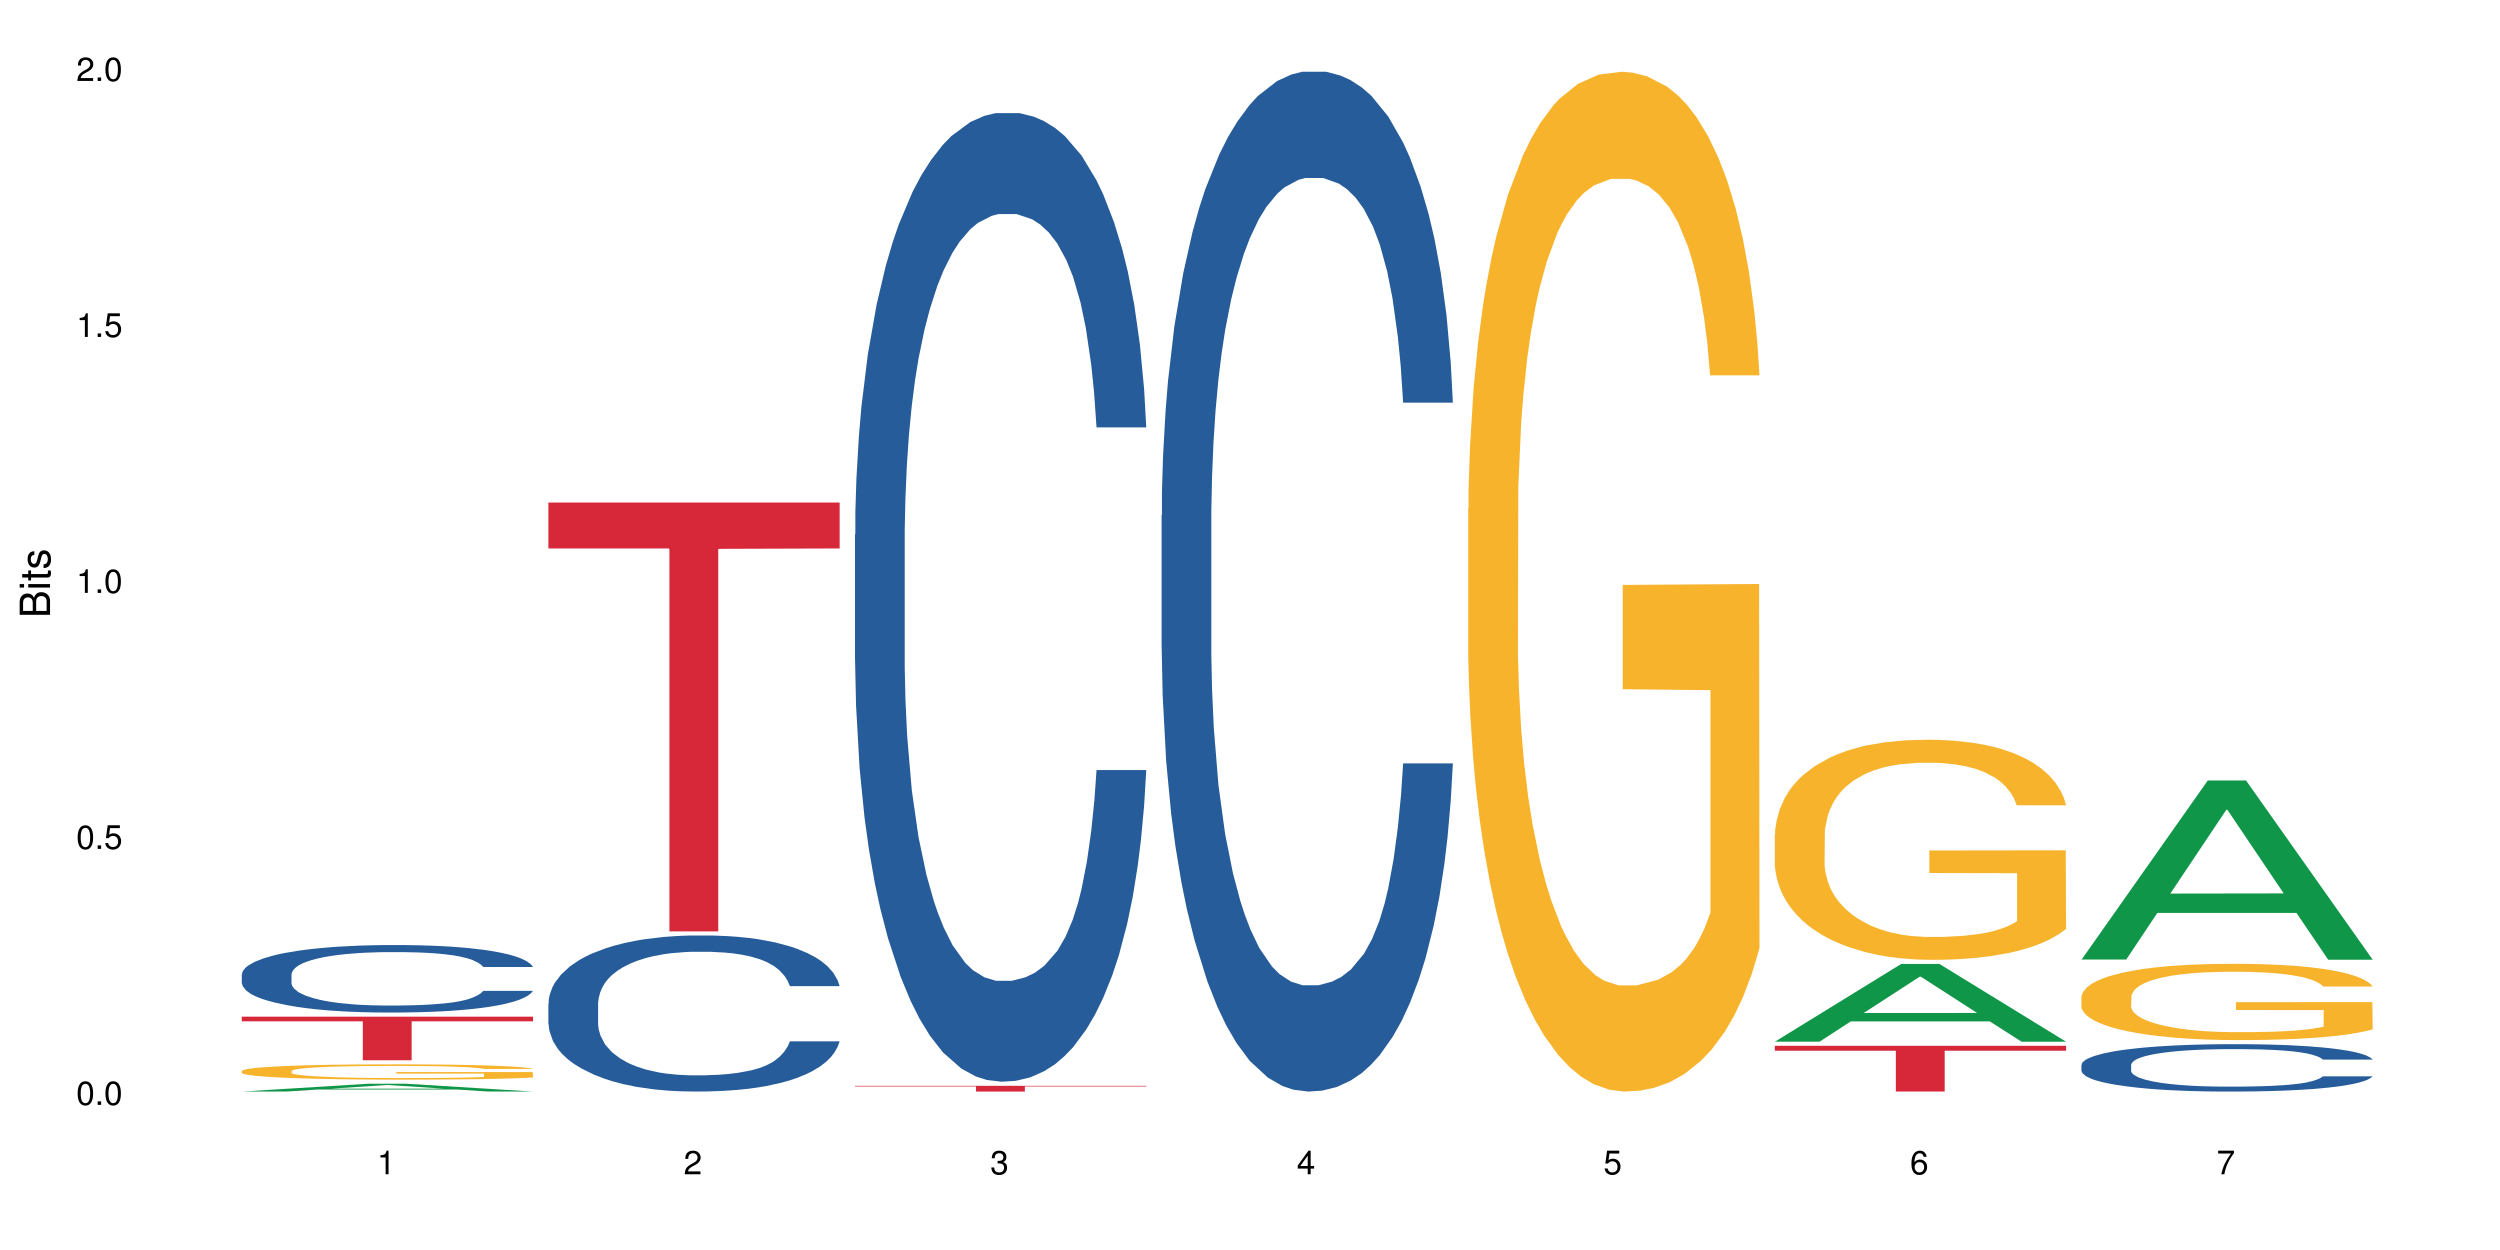 <?xml version="1.0" encoding="UTF-8"?>
<svg xmlns="http://www.w3.org/2000/svg" xmlns:xlink="http://www.w3.org/1999/xlink" width="720pt" height="360pt" viewBox="0 0 720 360" version="1.1">
<defs>
<g>
<symbol overflow="visible" id="glyph0-0">
<path style="stroke:none;" d=""/>
</symbol>
<symbol overflow="visible" id="glyph0-1">
<path style="stroke:none;" d="M 2.641 -6.797 C 2 -6.797 1.422 -6.531 1.078 -6.047 C 0.641 -5.453 0.406 -4.547 0.406 -3.297 C 0.406 -1 1.188 0.219 2.641 0.219 C 4.078 0.219 4.859 -1 4.859 -3.234 C 4.859 -4.562 4.656 -5.438 4.203 -6.047 C 3.844 -6.531 3.281 -6.797 2.641 -6.797 Z M 2.641 -6.047 C 3.547 -6.047 4 -5.125 4 -3.312 C 4 -1.375 3.562 -0.484 2.625 -0.484 C 1.734 -0.484 1.281 -1.422 1.281 -3.281 C 1.281 -5.141 1.734 -6.047 2.641 -6.047 Z M 2.641 -6.047 "/>
</symbol>
<symbol overflow="visible" id="glyph0-2">
<path style="stroke:none;" d="M 1.828 -1 L 0.828 -1 L 0.828 0 L 1.828 0 Z M 1.828 -1 "/>
</symbol>
<symbol overflow="visible" id="glyph0-3">
<path style="stroke:none;" d="M 4.562 -6.797 L 1.062 -6.797 L 0.547 -3.094 L 1.328 -3.094 C 1.719 -3.562 2.047 -3.734 2.578 -3.734 C 3.484 -3.734 4.062 -3.109 4.062 -2.094 C 4.062 -1.125 3.484 -0.531 2.578 -0.531 C 1.828 -0.531 1.375 -0.906 1.188 -1.672 L 0.328 -1.672 C 0.453 -1.109 0.547 -0.844 0.75 -0.594 C 1.125 -0.078 1.828 0.219 2.594 0.219 C 3.969 0.219 4.922 -0.781 4.922 -2.219 C 4.922 -3.562 4.031 -4.484 2.719 -4.484 C 2.25 -4.484 1.859 -4.359 1.469 -4.062 L 1.734 -5.969 L 4.562 -5.969 Z M 4.562 -6.797 "/>
</symbol>
<symbol overflow="visible" id="glyph0-4">
<path style="stroke:none;" d="M 2.484 -4.844 L 2.484 0 L 3.328 0 L 3.328 -6.797 L 2.766 -6.797 C 2.469 -5.75 2.281 -5.609 0.984 -5.453 L 0.984 -4.844 Z M 2.484 -4.844 "/>
</symbol>
<symbol overflow="visible" id="glyph0-5">
<path style="stroke:none;" d="M 4.859 -0.828 L 1.281 -0.828 C 1.359 -1.391 1.672 -1.75 2.5 -2.234 L 3.469 -2.75 C 4.406 -3.266 4.906 -3.969 4.906 -4.812 C 4.906 -5.375 4.672 -5.906 4.266 -6.266 C 3.859 -6.625 3.375 -6.797 2.719 -6.797 C 1.859 -6.797 1.219 -6.5 0.844 -5.922 C 0.609 -5.562 0.5 -5.125 0.484 -4.438 L 1.328 -4.438 C 1.359 -4.906 1.406 -5.188 1.531 -5.406 C 1.75 -5.812 2.188 -6.062 2.703 -6.062 C 3.469 -6.062 4.031 -5.516 4.031 -4.781 C 4.031 -4.25 3.719 -3.797 3.125 -3.438 L 2.234 -2.938 C 0.812 -2.141 0.406 -1.5 0.328 0 L 4.859 0 Z M 4.859 -0.828 "/>
</symbol>
<symbol overflow="visible" id="glyph0-6">
<path style="stroke:none;" d="M 2.125 -3.125 L 2.578 -3.125 C 3.516 -3.125 3.984 -2.703 3.984 -1.891 C 3.984 -1.031 3.469 -0.531 2.578 -0.531 C 1.656 -0.531 1.203 -0.984 1.156 -1.969 L 0.312 -1.969 C 0.344 -1.422 0.438 -1.078 0.609 -0.766 C 0.953 -0.109 1.625 0.219 2.547 0.219 C 3.953 0.219 4.859 -0.609 4.859 -1.906 C 4.859 -2.766 4.516 -3.25 3.703 -3.516 C 4.344 -3.766 4.656 -4.25 4.656 -4.938 C 4.656 -6.109 3.875 -6.797 2.578 -6.797 C 1.203 -6.797 0.484 -6.047 0.453 -4.609 L 1.297 -4.609 C 1.312 -5.016 1.344 -5.25 1.453 -5.453 C 1.641 -5.828 2.062 -6.062 2.594 -6.062 C 3.344 -6.062 3.797 -5.625 3.797 -4.906 C 3.797 -4.422 3.609 -4.141 3.25 -3.984 C 3.016 -3.891 2.719 -3.844 2.125 -3.844 Z M 2.125 -3.125 "/>
</symbol>
<symbol overflow="visible" id="glyph0-7">
<path style="stroke:none;" d="M 3.141 -1.625 L 3.141 0 L 3.984 0 L 3.984 -1.625 L 4.984 -1.625 L 4.984 -2.391 L 3.984 -2.391 L 3.984 -6.797 L 3.359 -6.797 L 0.266 -2.516 L 0.266 -1.625 Z M 3.141 -2.391 L 1 -2.391 L 3.141 -5.359 Z M 3.141 -2.391 "/>
</symbol>
<symbol overflow="visible" id="glyph0-8">
<path style="stroke:none;" d="M 4.781 -5.031 C 4.609 -6.141 3.891 -6.797 2.844 -6.797 C 2.094 -6.797 1.422 -6.438 1.031 -5.828 C 0.609 -5.172 0.406 -4.344 0.406 -3.094 C 0.406 -1.953 0.578 -1.234 0.984 -0.625 C 1.359 -0.078 1.953 0.219 2.703 0.219 C 3.984 0.219 4.922 -0.734 4.922 -2.078 C 4.922 -3.344 4.062 -4.234 2.844 -4.234 C 2.172 -4.234 1.641 -3.969 1.281 -3.469 C 1.281 -5.125 1.828 -6.047 2.797 -6.047 C 3.391 -6.047 3.797 -5.672 3.938 -5.031 Z M 2.734 -3.484 C 3.547 -3.484 4.062 -2.922 4.062 -2 C 4.062 -1.156 3.484 -0.531 2.703 -0.531 C 1.922 -0.531 1.328 -1.188 1.328 -2.047 C 1.328 -2.891 1.906 -3.484 2.734 -3.484 Z M 2.734 -3.484 "/>
</symbol>
<symbol overflow="visible" id="glyph0-9">
<path style="stroke:none;" d="M 4.984 -6.797 L 0.438 -6.797 L 0.438 -5.969 L 4.109 -5.969 C 2.5 -3.656 1.828 -2.234 1.328 0 L 2.219 0 C 2.594 -2.172 3.453 -4.047 4.984 -6.094 Z M 4.984 -6.797 "/>
</symbol>
<symbol overflow="visible" id="glyph1-0">
<path style="stroke:none;" d=""/>
</symbol>
<symbol overflow="visible" id="glyph1-1">
<path style="stroke:none;" d="M 0 -0.953 L 0 -4.891 C 0 -5.719 -0.234 -6.344 -0.734 -6.797 C -1.188 -7.234 -1.812 -7.469 -2.5 -7.469 C -3.547 -7.469 -4.188 -7 -4.625 -5.875 C -4.984 -6.672 -5.641 -7.094 -6.531 -7.094 C -7.156 -7.094 -7.734 -6.859 -8.141 -6.391 C -8.562 -5.938 -8.75 -5.344 -8.75 -4.5 L -8.75 -0.953 Z M -4.984 -2.062 L -7.766 -2.062 L -7.766 -4.219 C -7.766 -4.844 -7.688 -5.203 -7.453 -5.5 C -7.219 -5.812 -6.859 -5.969 -6.375 -5.969 C -5.906 -5.969 -5.531 -5.812 -5.297 -5.5 C -5.062 -5.203 -4.984 -4.844 -4.984 -4.219 Z M -0.984 -2.062 L -4 -2.062 L -4 -4.781 C -4 -5.328 -3.859 -5.688 -3.578 -5.953 C -3.297 -6.219 -2.922 -6.359 -2.484 -6.359 C -2.062 -6.359 -1.688 -6.219 -1.406 -5.953 C -1.109 -5.688 -0.984 -5.328 -0.984 -4.781 Z M -0.984 -2.062 "/>
</symbol>
<symbol overflow="visible" id="glyph1-2">
<path style="stroke:none;" d="M -6.281 -1.797 L -6.281 -0.797 L 0 -0.797 L 0 -1.797 Z M -8.75 -1.797 L -8.75 -0.797 L -7.484 -0.797 L -7.484 -1.797 Z M -8.75 -1.797 "/>
</symbol>
<symbol overflow="visible" id="glyph1-3">
<path style="stroke:none;" d="M -6.281 -3.047 L -6.281 -2.016 L -8.016 -2.016 L -8.016 -1.016 L -6.281 -1.016 L -6.281 -0.172 L -5.469 -0.172 L -5.469 -1.016 L -0.719 -1.016 C -0.078 -1.016 0.281 -1.453 0.281 -2.234 C 0.281 -2.469 0.25 -2.719 0.188 -3.047 L -0.641 -3.047 C -0.609 -2.922 -0.594 -2.766 -0.594 -2.562 C -0.594 -2.141 -0.719 -2.016 -1.156 -2.016 L -5.469 -2.016 L -5.469 -3.047 Z M -6.281 -3.047 "/>
</symbol>
<symbol overflow="visible" id="glyph1-4">
<path style="stroke:none;" d="M -4.531 -5.25 C -5.766 -5.25 -6.469 -4.422 -6.469 -2.969 C -6.469 -1.516 -5.719 -0.562 -4.547 -0.562 C -3.562 -0.562 -3.094 -1.062 -2.734 -2.562 L -2.516 -3.484 C -2.344 -4.188 -2.094 -4.469 -1.625 -4.469 C -1.047 -4.469 -0.641 -3.875 -0.641 -3 C -0.641 -2.453 -0.797 -2 -1.062 -1.75 C -1.25 -1.594 -1.422 -1.531 -1.875 -1.469 L -1.875 -0.406 C -0.422 -0.453 0.281 -1.266 0.281 -2.922 C 0.281 -4.5 -0.5 -5.516 -1.719 -5.516 C -2.656 -5.516 -3.172 -4.984 -3.469 -3.734 L -3.703 -2.766 C -3.891 -1.953 -4.156 -1.609 -4.594 -1.609 C -5.172 -1.609 -5.547 -2.125 -5.547 -2.938 C -5.547 -3.75 -5.203 -4.172 -4.531 -4.203 Z M -4.531 -5.25 "/>
</symbol>
</g>
</defs>
<g id="surface18913">
<rect x="0" y="0" width="720" height="360" style="fill:rgb(100%,100%,100%);fill-opacity:1;stroke:none;"/>
<path style=" stroke:none;fill-rule:nonzero;fill:rgb(6.275%,58.824%,28.235%);fill-opacity:1;" d="M 69.629 314.367 L 69.719 314.367 L 106.016 312.117 L 117.039 312.117 L 153.516 314.371 L 140.703 314.371 L 131.559 313.781 L 91.496 313.781 L 82.535 314.367 L 69.629 314.367 L 95.352 313.539 L 127.887 313.535 L 111.664 312.484 L 111.484 312.48 L 111.305 312.488 L 95.262 313.535 L 95.352 313.539 Z M 69.629 314.367 "/>
<path style=" stroke:none;fill-rule:nonzero;fill:rgb(14.51%,36.078%,60%);fill-opacity:1;" d="M 69.629 280.641 L 69.73 280.621 L 69.73 280.195 L 70.039 279.52 L 70.754 278.668 L 71.473 278.082 L 73.312 277.035 L 75.871 276.023 L 78.531 275.242 L 80.473 274.777 L 82.211 274.426 L 86.203 273.766 L 88.762 273.43 L 91.523 273.129 L 94.898 272.824 L 97.352 272.648 L 102.879 272.363 L 106.969 272.238 L 110.141 272.188 L 116.996 272.188 L 121.086 272.258 L 124.055 272.348 L 127.328 272.488 L 130.09 272.648 L 134.898 273.039 L 139.195 273.535 L 141.141 273.82 L 144.207 274.371 L 146.562 274.902 L 148.199 275.367 L 150.039 276.023 L 151.676 276.82 L 152.902 277.727 L 153.516 278.492 L 139.195 278.492 L 138.48 277.781 L 137.66 277.23 L 136.125 276.504 L 134.59 275.988 L 132.441 275.473 L 130.5 275.133 L 127.84 274.797 L 125.488 274.582 L 123.031 274.426 L 120.68 274.316 L 116.176 274.211 L 110.961 274.211 L 109.016 274.246 L 105.027 274.387 L 102.879 274.512 L 99.809 274.762 L 97.66 274.992 L 95.102 275.348 L 93.363 275.648 L 91.215 276.109 L 89.68 276.52 L 87.941 277.105 L 86.918 277.551 L 85.996 278.047 L 85.18 278.633 L 84.566 279.254 L 84.156 279.91 L 83.953 280.551 L 83.953 283.305 L 84.156 283.941 L 84.668 284.688 L 85.996 285.773 L 87.941 286.715 L 90.191 287.461 L 92.34 287.992 L 93.566 288.242 L 95.203 288.523 L 97.762 288.879 L 101.445 289.234 L 103.594 289.379 L 106.867 289.52 L 110.242 289.59 L 114.746 289.59 L 118.734 289.52 L 121.395 289.43 L 124.156 289.289 L 127.941 288.988 L 130.293 288.703 L 132.34 288.367 L 133.875 288.027 L 134.898 287.742 L 136.434 287.191 L 137.66 286.59 L 138.582 285.969 L 139.195 285.363 L 153.516 285.363 L 152.902 286.074 L 151.984 286.766 L 151.062 287.281 L 149.629 287.902 L 147.992 288.453 L 145.641 289.074 L 143.695 289.484 L 141.141 289.93 L 138.785 290.266 L 136.227 290.566 L 132.441 290.922 L 129.988 291.102 L 127.328 291.262 L 124.156 291.402 L 120.168 291.527 L 115.871 291.598 L 111.879 291.617 L 107.582 291.578 L 104.414 291.508 L 100.219 291.348 L 95 291.031 L 91.215 290.691 L 88.25 290.355 L 85.691 290 L 82.828 289.52 L 79.145 288.738 L 76.895 288.133 L 75.359 287.637 L 73.621 286.945 L 72.391 286.324 L 70.961 285.328 L 69.938 284.066 L 69.629 283.09 Z M 69.629 280.641 "/>
<path style=" stroke:none;fill-rule:nonzero;fill:rgb(96.863%,70.196%,16.863%);fill-opacity:1;" d="M 69.629 308.418 L 69.73 308.414 L 69.73 308.336 L 70.141 308.152 L 71.164 307.906 L 72.492 307.699 L 73.926 307.539 L 74.848 307.453 L 76.383 307.332 L 77.711 307.246 L 81.086 307.066 L 85.383 306.895 L 87.738 306.824 L 90.398 306.754 L 94.184 306.68 L 95.922 306.652 L 101.242 306.586 L 107.277 306.547 L 113.926 306.535 L 116.996 306.539 L 121.191 306.555 L 126.918 306.598 L 130.191 306.637 L 132.75 306.68 L 135.41 306.73 L 138.684 306.812 L 141.754 306.906 L 144.207 307.004 L 146.664 307.125 L 148.711 307.254 L 150.449 307.395 L 151.984 307.562 L 152.902 307.703 L 153.516 307.844 L 139.297 307.844 L 138.48 307.703 L 137.559 307.594 L 136.023 307.461 L 134.488 307.367 L 132.953 307.289 L 130.09 307.184 L 127.637 307.121 L 124.566 307.066 L 121.598 307.027 L 118.223 307.004 L 116.176 306.996 L 110.754 306.996 L 105.844 307.023 L 102.98 307.055 L 100.934 307.09 L 98.07 307.148 L 96.332 307.199 L 95.309 307.23 L 92.238 307.355 L 90.191 307.465 L 89.066 307.543 L 87.633 307.664 L 86.613 307.773 L 85.484 307.934 L 84.871 308.055 L 84.055 308.328 L 83.953 309.051 L 84.258 309.203 L 84.871 309.367 L 85.691 309.512 L 86.918 309.664 L 88.145 309.781 L 90.293 309.938 L 92.137 310.043 L 93.566 310.113 L 96.332 310.219 L 97.457 310.258 L 100.117 310.328 L 102.879 310.387 L 106.254 310.434 L 108.812 310.457 L 112.902 310.477 L 118.121 310.477 L 124.258 310.453 L 128.145 310.422 L 130.805 310.391 L 132.547 310.359 L 134.695 310.316 L 136.227 310.277 L 137.66 310.23 L 139.398 310.164 L 139.398 309.203 L 114.133 309.199 L 114.133 308.75 L 153.414 308.746 L 153.516 310.316 L 151.367 310.426 L 148.711 310.531 L 146.152 310.609 L 143.492 310.68 L 139.707 310.754 L 136.637 310.805 L 131.93 310.859 L 127.637 310.895 L 123.133 310.918 L 119.145 310.934 L 114.438 310.938 L 110.242 310.93 L 105.742 310.902 L 102.16 310.871 L 98.887 310.832 L 95.613 310.777 L 91.523 310.695 L 88.863 310.625 L 86.102 310.543 L 83.336 310.441 L 80.883 310.332 L 79.246 310.25 L 77.609 310.152 L 75.871 310.031 L 74.234 309.895 L 73.004 309.77 L 71.879 309.629 L 71.062 309.496 L 70.242 309.316 L 69.832 309.172 L 69.629 309.047 Z M 69.629 308.418 "/>
<path style=" stroke:none;fill-rule:nonzero;fill:rgb(83.922%,15.686%,22.353%);fill-opacity:1;" d="M 69.629 292.797 L 153.516 292.797 L 153.516 294.141 L 118.555 294.152 L 118.555 305.355 L 104.488 305.355 L 104.488 294.164 L 104.285 294.141 L 69.629 294.141 Z M 69.629 292.797 "/>
<path style=" stroke:none;fill-rule:nonzero;fill:rgb(14.51%,36.078%,60%);fill-opacity:1;" d="M 157.934 288.984 L 158.035 288.941 L 158.035 287.957 L 158.344 286.395 L 159.059 284.422 L 159.773 283.066 L 161.617 280.645 L 164.172 278.301 L 166.832 276.496 L 168.777 275.426 L 170.516 274.605 L 174.504 273.086 L 177.062 272.305 L 179.824 271.605 L 183.203 270.906 L 185.656 270.496 L 191.18 269.84 L 195.273 269.551 L 198.445 269.43 L 205.297 269.43 L 209.391 269.594 L 212.359 269.801 L 215.633 270.129 L 218.395 270.496 L 223.203 271.402 L 227.5 272.551 L 229.441 273.207 L 232.512 274.48 L 234.863 275.715 L 236.5 276.781 L 238.344 278.301 L 239.98 280.152 L 241.207 282.246 L 241.82 284.012 L 227.5 284.012 L 226.781 282.371 L 225.965 281.098 L 224.43 279.41 L 222.895 278.219 L 220.746 277.027 L 218.801 276.25 L 216.145 275.469 L 213.789 274.977 L 211.336 274.605 L 208.98 274.359 L 204.48 274.113 L 199.262 274.113 L 197.32 274.195 L 193.328 274.523 L 191.18 274.812 L 188.113 275.387 L 185.965 275.918 L 183.406 276.742 L 181.668 277.441 L 179.52 278.508 L 177.984 279.453 L 176.246 280.809 L 175.223 281.836 L 174.301 282.984 L 173.484 284.34 L 172.867 285.777 L 172.461 287.301 L 172.254 288.777 L 172.254 295.145 L 172.461 296.625 L 172.973 298.348 L 174.301 300.855 L 176.246 303.031 L 178.496 304.758 L 180.645 305.992 L 181.871 306.566 L 183.508 307.223 L 186.066 308.043 L 189.75 308.867 L 191.898 309.195 L 195.172 309.523 L 198.547 309.688 L 203.047 309.688 L 207.039 309.523 L 209.699 309.316 L 212.461 308.988 L 216.246 308.289 L 218.598 307.633 L 220.645 306.852 L 222.18 306.074 L 223.203 305.414 L 224.734 304.141 L 225.965 302.746 L 226.883 301.309 L 227.5 299.91 L 241.82 299.91 L 241.207 301.555 L 240.285 303.156 L 239.367 304.348 L 237.934 305.785 L 236.297 307.059 L 233.945 308.496 L 232 309.441 L 229.441 310.469 L 227.09 311.25 L 224.531 311.945 L 220.746 312.77 L 218.293 313.18 L 215.633 313.551 L 212.461 313.879 L 208.469 314.164 L 204.172 314.328 L 200.184 314.371 L 195.887 314.289 L 192.715 314.125 L 188.52 313.754 L 183.305 313.016 L 179.52 312.234 L 176.551 311.453 L 173.992 310.633 L 171.129 309.523 L 167.445 307.715 L 165.195 306.32 L 163.66 305.168 L 161.922 303.566 L 160.695 302.129 L 159.262 299.828 L 158.238 296.91 L 157.934 294.652 Z M 157.934 288.984 "/>
<path style=" stroke:none;fill-rule:nonzero;fill:rgb(83.922%,15.686%,22.353%);fill-opacity:1;" d="M 157.934 144.73 L 241.82 144.73 L 241.82 157.953 L 206.859 158.07 L 206.859 268.25 L 192.793 268.25 L 192.793 158.184 L 192.59 157.953 L 157.934 157.953 Z M 157.934 144.73 "/>
<path style=" stroke:none;fill-rule:nonzero;fill:rgb(14.51%,36.078%,60%);fill-opacity:1;" d="M 246.234 153.953 L 246.34 153.699 L 246.34 147.578 L 246.645 137.891 L 247.359 125.648 L 248.078 117.234 L 249.918 102.188 L 252.477 87.656 L 255.137 76.434 L 257.078 69.805 L 258.82 64.703 L 262.809 55.27 L 265.367 50.426 L 268.129 46.09 L 271.504 41.754 L 273.961 39.207 L 279.484 35.125 L 283.578 33.34 L 286.746 32.574 L 293.602 32.574 L 297.695 33.594 L 300.66 34.871 L 303.934 36.91 L 306.695 39.207 L 311.504 44.816 L 315.801 51.957 L 317.746 56.035 L 320.812 63.941 L 323.168 71.59 L 324.805 78.219 L 326.645 87.656 L 328.281 99.129 L 329.512 112.133 L 330.125 123.098 L 315.801 123.098 L 315.086 112.898 L 314.266 104.996 L 312.734 94.539 L 311.199 87.145 L 309.051 79.75 L 307.105 74.906 L 304.445 70.059 L 302.094 67 L 299.637 64.703 L 297.285 63.176 L 292.785 61.645 L 287.566 61.645 L 285.621 62.156 L 281.633 64.195 L 279.484 65.98 L 276.414 69.551 L 274.266 72.863 L 271.711 77.965 L 269.969 82.301 L 267.82 88.93 L 266.289 94.793 L 264.547 103.211 L 263.523 109.586 L 262.605 116.723 L 261.785 125.141 L 261.172 134.062 L 260.762 143.5 L 260.559 152.68 L 260.559 192.203 L 260.762 201.383 L 261.273 212.094 L 262.605 227.648 L 264.547 241.16 L 266.797 251.871 L 268.945 259.523 L 270.176 263.09 L 271.812 267.172 L 274.367 272.273 L 278.051 277.371 L 280.199 279.41 L 283.473 281.453 L 286.852 282.473 L 291.352 282.473 L 295.34 281.453 L 298 280.176 L 300.762 278.137 L 304.547 273.801 L 306.902 269.723 L 308.949 264.875 L 310.48 260.031 L 311.504 255.953 L 313.039 248.047 L 314.266 239.379 L 315.188 230.453 L 315.801 221.781 L 330.125 221.781 L 329.512 231.98 L 328.59 241.926 L 327.668 249.32 L 326.238 258.246 L 324.602 266.152 L 322.246 275.078 L 320.305 280.941 L 317.746 287.316 L 315.391 292.16 L 312.836 296.496 L 309.051 301.598 L 306.594 304.145 L 303.934 306.441 L 300.762 308.48 L 296.773 310.266 L 292.477 311.285 L 288.488 311.539 L 284.191 311.031 L 281.02 310.012 L 276.824 307.715 L 271.605 303.125 L 267.82 298.281 L 264.855 293.438 L 262.297 288.336 L 259.434 281.453 L 255.75 270.23 L 253.5 261.562 L 251.965 254.422 L 250.227 244.477 L 248.996 235.551 L 247.566 221.273 L 246.543 203.168 L 246.234 189.145 Z M 246.234 153.953 "/>
<path style=" stroke:none;fill-rule:nonzero;fill:rgb(83.922%,15.686%,22.353%);fill-opacity:1;" d="M 246.234 312.719 L 330.125 312.719 L 330.125 312.898 L 295.16 312.898 L 295.16 314.371 L 281.098 314.371 L 281.098 312.898 L 246.234 312.898 Z M 246.234 312.719 "/>
<path style=" stroke:none;fill-rule:nonzero;fill:rgb(14.51%,36.078%,60%);fill-opacity:1;" d="M 334.539 148.457 L 334.641 148.188 L 334.641 141.742 L 334.949 131.543 L 335.664 118.656 L 336.379 109.797 L 338.223 93.957 L 340.781 78.652 L 343.441 66.84 L 345.383 59.859 L 347.121 54.492 L 351.113 44.559 L 353.668 39.457 L 356.434 34.891 L 359.809 30.328 L 362.262 27.645 L 367.789 23.348 L 371.879 21.469 L 375.051 20.664 L 381.906 20.664 L 385.996 21.738 L 388.965 23.078 L 392.238 25.227 L 395 27.645 L 399.809 33.551 L 404.105 41.066 L 406.047 45.363 L 409.117 53.684 L 411.469 61.738 L 413.109 68.719 L 414.949 78.652 L 416.586 90.734 L 417.812 104.426 L 418.426 115.969 L 404.105 115.969 L 403.391 105.23 L 402.57 96.91 L 401.035 85.902 L 399.5 78.117 L 397.352 70.332 L 395.41 65.23 L 392.75 60.129 L 390.395 56.906 L 387.941 54.492 L 385.59 52.879 L 381.086 51.27 L 375.871 51.27 L 373.926 51.805 L 369.938 53.953 L 367.789 55.832 L 364.719 59.59 L 362.57 63.082 L 360.012 68.449 L 358.273 73.016 L 356.125 79.996 L 354.59 86.172 L 352.852 95.031 L 351.828 101.742 L 350.906 109.258 L 350.09 118.117 L 349.477 127.516 L 349.066 137.449 L 348.863 147.113 L 348.863 188.727 L 349.066 198.391 L 349.578 209.668 L 350.906 226.043 L 352.852 240.273 L 355.102 251.547 L 357.25 259.602 L 358.477 263.359 L 360.113 267.656 L 362.672 273.027 L 366.355 278.395 L 368.504 280.543 L 371.777 282.691 L 375.152 283.766 L 379.656 283.766 L 383.645 282.691 L 386.305 281.348 L 389.066 279.199 L 392.852 274.637 L 395.203 270.34 L 397.25 265.242 L 398.785 260.141 L 399.809 255.844 L 401.344 247.52 L 402.57 238.395 L 403.492 228.996 L 404.105 219.867 L 418.426 219.867 L 417.812 230.609 L 416.895 241.078 L 415.973 248.863 L 414.539 258.262 L 412.902 266.582 L 410.551 275.98 L 408.605 282.152 L 406.047 288.867 L 403.695 293.969 L 401.137 298.531 L 397.352 303.898 L 394.898 306.586 L 392.238 309 L 389.066 311.148 L 385.078 313.027 L 380.781 314.102 L 376.789 314.371 L 372.492 313.832 L 369.32 312.762 L 365.129 310.344 L 359.91 305.512 L 356.125 300.41 L 353.16 295.309 L 350.602 289.941 L 347.734 282.691 L 344.055 270.879 L 341.801 261.75 L 340.27 254.234 L 338.527 243.762 L 337.301 234.367 L 335.867 219.332 L 334.848 200.27 L 334.539 185.504 Z M 334.539 148.457 "/>
<path style=" stroke:none;fill-rule:nonzero;fill:rgb(96.863%,70.196%,16.863%);fill-opacity:1;" d="M 422.844 146.461 L 422.945 146.191 L 422.945 140.828 L 423.355 128.758 L 424.375 112.129 L 425.707 98.449 L 427.141 87.719 L 428.059 82.086 L 429.594 74.039 L 430.926 68.141 L 434.301 56.07 L 438.598 44.805 L 440.949 39.977 L 443.609 35.414 L 447.395 30.32 L 449.133 28.441 L 454.453 24.148 L 460.488 21.469 L 467.141 20.664 L 470.207 20.93 L 474.402 22.004 L 480.133 24.953 L 483.406 27.637 L 485.965 30.32 L 488.621 33.805 L 491.898 39.172 L 494.965 45.609 L 497.422 52.047 L 499.875 60.094 L 501.922 68.676 L 503.66 78.062 L 505.195 89.328 L 506.117 98.715 L 506.73 108.105 L 492.512 108.105 L 491.691 98.715 L 490.77 91.477 L 489.238 82.625 L 487.703 76.188 L 486.168 71.09 L 483.305 64.117 L 480.848 59.824 L 477.777 56.07 L 474.812 53.656 L 471.438 52.047 L 469.391 51.508 L 463.969 51.508 L 459.059 53.387 L 456.191 55.531 L 454.148 57.68 L 451.281 61.703 L 449.543 64.922 L 448.52 67.066 L 445.453 75.383 L 443.406 82.891 L 442.281 87.988 L 440.848 96.035 L 439.824 103.277 L 438.699 114.004 L 438.086 122.051 L 437.266 140.293 L 437.164 188.574 L 437.473 198.766 L 438.086 209.762 L 438.902 219.418 L 440.133 229.609 L 441.359 237.391 L 443.508 247.852 L 445.348 254.824 L 446.781 259.383 L 449.543 266.625 L 450.668 269.039 L 453.328 273.867 L 456.09 277.625 L 459.465 280.844 L 462.023 282.453 L 466.117 283.793 L 471.332 283.793 L 477.473 282.184 L 481.359 280.039 L 484.02 277.891 L 485.758 276.016 L 487.906 273.062 L 489.441 270.383 L 490.875 267.43 L 492.613 262.871 L 492.613 198.766 L 467.344 198.496 L 467.344 168.457 L 506.629 168.188 L 506.73 273.062 L 504.582 280.305 L 501.922 287.281 L 499.363 292.645 L 496.703 297.203 L 492.918 302.301 L 489.852 305.52 L 485.145 309.273 L 480.848 311.688 L 476.348 313.297 L 472.355 314.102 L 467.652 314.371 L 463.457 313.836 L 458.957 312.227 L 455.375 310.078 L 452.102 307.398 L 448.828 303.91 L 444.734 298.277 L 442.074 293.719 L 439.312 288.086 L 436.551 281.379 L 434.094 274.137 L 432.457 268.504 L 430.82 262.066 L 429.082 254.02 L 427.445 244.898 L 426.219 236.586 L 425.094 227.195 L 424.273 218.344 L 423.457 206.277 L 423.047 196.621 L 422.844 188.305 Z M 422.844 146.461 "/>
<path style=" stroke:none;fill-rule:nonzero;fill:rgb(6.275%,58.824%,28.235%);fill-opacity:1;" d="M 511.145 299.996 L 511.234 299.977 L 547.531 277.621 L 558.559 277.621 L 595.035 300.02 L 582.219 300.02 L 573.074 294.172 L 533.016 294.172 L 524.051 299.996 L 511.145 299.996 L 536.867 291.754 L 569.402 291.73 L 553.18 281.281 L 553 281.258 L 552.82 281.32 L 536.777 291.73 L 536.867 291.754 Z M 511.145 299.996 "/>
<path style=" stroke:none;fill-rule:nonzero;fill:rgb(96.863%,70.196%,16.863%);fill-opacity:1;" d="M 511.145 240.191 L 511.246 240.133 L 511.246 238.977 L 511.656 236.371 L 512.68 232.781 L 514.012 229.828 L 515.441 227.512 L 516.363 226.297 L 517.898 224.559 L 519.227 223.285 L 522.605 220.68 L 526.898 218.246 L 529.254 217.203 L 531.914 216.219 L 535.699 215.121 L 537.438 214.715 L 542.758 213.789 L 548.793 213.211 L 555.441 213.035 L 558.512 213.094 L 562.707 213.324 L 568.434 213.961 L 571.707 214.543 L 574.266 215.121 L 576.926 215.871 L 580.199 217.031 L 583.27 218.422 L 585.723 219.809 L 588.18 221.547 L 590.227 223.402 L 591.965 225.426 L 593.5 227.859 L 594.422 229.887 L 595.035 231.914 L 580.812 231.914 L 579.996 229.887 L 579.074 228.324 L 577.539 226.41 L 576.004 225.023 L 574.473 223.922 L 571.605 222.418 L 569.152 221.488 L 566.082 220.68 L 563.117 220.156 L 559.738 219.809 L 557.691 219.695 L 552.27 219.695 L 547.359 220.102 L 544.496 220.562 L 542.449 221.027 L 539.586 221.895 L 537.848 222.59 L 536.824 223.055 L 533.754 224.848 L 531.707 226.469 L 530.582 227.57 L 529.152 229.309 L 528.129 230.871 L 527.004 233.188 L 526.391 234.922 L 525.57 238.859 L 525.469 249.285 L 525.773 251.484 L 526.391 253.859 L 527.207 255.941 L 528.434 258.145 L 529.664 259.82 L 531.812 262.082 L 533.652 263.586 L 535.086 264.57 L 537.848 266.133 L 538.973 266.656 L 541.633 267.695 L 544.395 268.508 L 547.77 269.203 L 550.328 269.551 L 554.418 269.84 L 559.637 269.84 L 565.773 269.492 L 569.664 269.027 L 572.324 268.566 L 574.062 268.16 L 576.211 267.523 L 577.746 266.945 L 579.176 266.309 L 580.914 265.324 L 580.914 251.484 L 555.648 251.426 L 555.648 244.941 L 594.93 244.883 L 595.035 267.523 L 592.887 269.086 L 590.227 270.594 L 587.668 271.75 L 585.008 272.734 L 581.223 273.836 L 578.152 274.531 L 573.449 275.34 L 569.152 275.859 L 564.648 276.207 L 560.66 276.383 L 555.953 276.441 L 551.762 276.324 L 547.258 275.977 L 543.68 275.516 L 540.402 274.934 L 537.129 274.184 L 533.039 272.965 L 530.379 271.98 L 527.617 270.766 L 524.855 269.316 L 522.398 267.754 L 520.762 266.539 L 519.125 265.148 L 517.387 263.41 L 515.75 261.441 L 514.523 259.648 L 513.395 257.621 L 512.578 255.711 L 511.758 253.105 L 511.352 251.02 L 511.145 249.227 Z M 511.145 240.191 "/>
<path style=" stroke:none;fill-rule:nonzero;fill:rgb(83.922%,15.686%,22.353%);fill-opacity:1;" d="M 511.145 301.199 L 595.035 301.199 L 595.035 302.609 L 560.07 302.621 L 560.07 314.371 L 546.004 314.371 L 546.004 302.633 L 545.801 302.609 L 511.145 302.609 Z M 511.145 301.199 "/>
<path style=" stroke:none;fill-rule:nonzero;fill:rgb(6.275%,58.824%,28.235%);fill-opacity:1;" d="M 599.449 276.348 L 599.539 276.301 L 635.836 224.781 L 646.859 224.781 L 683.336 276.398 L 670.52 276.398 L 661.379 262.922 L 621.316 262.922 L 612.355 276.348 L 599.449 276.348 L 625.172 257.352 L 657.703 257.301 L 641.484 233.215 L 641.305 233.168 L 641.125 233.312 L 625.082 257.301 L 625.172 257.352 Z M 599.449 276.348 "/>
<path style=" stroke:none;fill-rule:nonzero;fill:rgb(14.51%,36.078%,60%);fill-opacity:1;" d="M 599.449 306.664 L 599.551 306.652 L 599.551 306.355 L 599.859 305.879 L 600.574 305.281 L 601.289 304.871 L 603.133 304.133 L 605.688 303.426 L 608.348 302.875 L 610.293 302.551 L 612.031 302.301 L 616.023 301.84 L 618.578 301.605 L 621.34 301.391 L 624.719 301.18 L 627.172 301.055 L 632.695 300.855 L 636.789 300.77 L 639.961 300.73 L 646.816 300.73 L 650.906 300.781 L 653.875 300.844 L 657.148 300.941 L 659.91 301.055 L 664.719 301.328 L 669.016 301.68 L 670.957 301.879 L 674.027 302.266 L 676.379 302.637 L 678.016 302.961 L 679.859 303.426 L 681.496 303.984 L 682.723 304.621 L 683.336 305.156 L 669.016 305.156 L 668.297 304.66 L 667.48 304.273 L 665.945 303.762 L 664.41 303.398 L 662.262 303.039 L 660.32 302.801 L 657.66 302.562 L 655.305 302.414 L 652.852 302.301 L 650.496 302.227 L 645.996 302.152 L 640.777 302.152 L 638.836 302.176 L 634.844 302.277 L 632.695 302.363 L 629.629 302.539 L 627.48 302.699 L 624.922 302.949 L 623.184 303.164 L 621.035 303.488 L 619.5 303.773 L 617.762 304.184 L 616.738 304.496 L 615.816 304.844 L 615 305.258 L 614.387 305.691 L 613.977 306.156 L 613.77 306.602 L 613.77 308.535 L 613.977 308.984 L 614.488 309.508 L 615.816 310.27 L 617.762 310.93 L 620.012 311.453 L 622.16 311.828 L 623.387 312 L 625.023 312.203 L 627.582 312.449 L 631.266 312.699 L 633.414 312.801 L 636.688 312.898 L 640.062 312.949 L 644.562 312.949 L 648.555 312.898 L 651.215 312.836 L 653.977 312.738 L 657.762 312.527 L 660.113 312.324 L 662.16 312.09 L 663.695 311.852 L 664.719 311.652 L 666.254 311.266 L 667.48 310.844 L 668.402 310.406 L 669.016 309.98 L 683.336 309.98 L 682.723 310.48 L 681.801 310.969 L 680.883 311.328 L 679.449 311.766 L 677.812 312.152 L 675.461 312.586 L 673.516 312.875 L 670.957 313.188 L 668.605 313.422 L 666.047 313.637 L 662.262 313.883 L 659.809 314.008 L 657.148 314.121 L 653.977 314.223 L 649.988 314.309 L 645.691 314.359 L 641.699 314.371 L 637.402 314.348 L 634.23 314.297 L 630.039 314.184 L 624.82 313.961 L 621.035 313.723 L 618.066 313.484 L 615.512 313.234 L 612.645 312.898 L 608.965 312.352 L 606.711 311.926 L 605.18 311.578 L 603.438 311.09 L 602.211 310.656 L 600.777 309.957 L 599.754 309.07 L 599.449 308.387 Z M 599.449 306.664 "/>
<path style=" stroke:none;fill-rule:nonzero;fill:rgb(96.863%,70.196%,16.863%);fill-opacity:1;" d="M 599.449 286.988 L 599.551 286.969 L 599.551 286.566 L 599.961 285.664 L 600.984 284.418 L 602.312 283.395 L 603.746 282.594 L 604.668 282.172 L 606.199 281.57 L 607.531 281.129 L 610.906 280.227 L 615.203 279.383 L 617.555 279.02 L 620.215 278.68 L 624 278.297 L 625.742 278.156 L 631.059 277.836 L 637.098 277.637 L 643.746 277.574 L 646.816 277.598 L 651.008 277.676 L 656.738 277.898 L 660.012 278.098 L 662.57 278.297 L 665.23 278.559 L 668.504 278.961 L 671.57 279.441 L 674.027 279.926 L 676.484 280.527 L 678.527 281.168 L 680.27 281.871 L 681.801 282.715 L 682.723 283.418 L 683.336 284.117 L 669.117 284.117 L 668.297 283.418 L 667.379 282.875 L 665.844 282.211 L 664.309 281.73 L 662.773 281.348 L 659.91 280.828 L 657.453 280.508 L 654.387 280.227 L 651.418 280.043 L 648.043 279.926 L 645.996 279.883 L 640.574 279.883 L 635.664 280.023 L 632.801 280.184 L 630.754 280.344 L 627.891 280.648 L 626.148 280.887 L 625.125 281.047 L 622.059 281.672 L 620.012 282.23 L 618.887 282.613 L 617.453 283.215 L 616.43 283.758 L 615.305 284.559 L 614.691 285.16 L 613.875 286.527 L 613.77 290.141 L 614.078 290.902 L 614.691 291.727 L 615.512 292.445 L 616.738 293.211 L 617.965 293.793 L 620.113 294.574 L 621.957 295.098 L 623.387 295.438 L 626.148 295.98 L 627.273 296.16 L 629.934 296.52 L 632.695 296.801 L 636.074 297.043 L 638.629 297.164 L 642.723 297.262 L 647.941 297.262 L 654.078 297.145 L 657.965 296.984 L 660.625 296.82 L 662.363 296.68 L 664.512 296.461 L 666.047 296.262 L 667.48 296.039 L 669.219 295.699 L 669.219 290.902 L 643.949 290.883 L 643.949 288.633 L 683.234 288.613 L 683.336 296.461 L 681.188 297.004 L 678.527 297.523 L 675.973 297.926 L 673.312 298.266 L 669.527 298.648 L 666.457 298.891 L 661.75 299.172 L 657.453 299.352 L 652.953 299.473 L 648.965 299.531 L 644.258 299.551 L 640.062 299.512 L 635.562 299.391 L 631.98 299.23 L 628.707 299.031 L 625.434 298.77 L 621.34 298.348 L 618.684 298.008 L 615.918 297.586 L 613.156 297.082 L 610.703 296.543 L 609.066 296.121 L 607.43 295.637 L 605.688 295.035 L 604.051 294.355 L 602.824 293.73 L 601.699 293.027 L 600.883 292.367 L 600.062 291.465 L 599.652 290.742 L 599.449 290.117 Z M 599.449 286.988 "/>
<g style="fill:rgb(0%,0%,0%);fill-opacity:1;">
  <use xlink:href="#glyph0-1" x="21.957" y="318.198"/>
  <use xlink:href="#glyph0-2" x="27.291" y="318.198"/>
  <use xlink:href="#glyph0-1" x="29.958" y="318.198"/>
</g>
<g style="fill:rgb(0%,0%,0%);fill-opacity:1;">
  <use xlink:href="#glyph0-1" x="21.957" y="244.476"/>
  <use xlink:href="#glyph0-2" x="27.291" y="244.476"/>
  <use xlink:href="#glyph0-3" x="29.958" y="244.476"/>
</g>
<g style="fill:rgb(0%,0%,0%);fill-opacity:1;">
  <use xlink:href="#glyph0-4" x="21.957" y="170.753"/>
  <use xlink:href="#glyph0-2" x="27.291" y="170.753"/>
  <use xlink:href="#glyph0-1" x="29.958" y="170.753"/>
</g>
<g style="fill:rgb(0%,0%,0%);fill-opacity:1;">
  <use xlink:href="#glyph0-4" x="21.957" y="97.034"/>
  <use xlink:href="#glyph0-2" x="27.291" y="97.034"/>
  <use xlink:href="#glyph0-3" x="29.958" y="97.034"/>
</g>
<g style="fill:rgb(0%,0%,0%);fill-opacity:1;">
  <use xlink:href="#glyph0-5" x="21.957" y="23.312"/>
  <use xlink:href="#glyph0-2" x="27.291" y="23.312"/>
  <use xlink:href="#glyph0-1" x="29.958" y="23.312"/>
</g>
<g style="fill:rgb(0%,0%,0%);fill-opacity:1;">
  <use xlink:href="#glyph0-4" x="108.574" y="338.19"/>
</g>
<g style="fill:rgb(0%,0%,0%);fill-opacity:1;">
  <use xlink:href="#glyph0-5" x="196.875" y="338.19"/>
</g>
<g style="fill:rgb(0%,0%,0%);fill-opacity:1;">
  <use xlink:href="#glyph0-6" x="285.18" y="338.19"/>
</g>
<g style="fill:rgb(0%,0%,0%);fill-opacity:1;">
  <use xlink:href="#glyph0-7" x="373.484" y="338.19"/>
</g>
<g style="fill:rgb(0%,0%,0%);fill-opacity:1;">
  <use xlink:href="#glyph0-3" x="461.785" y="338.19"/>
</g>
<g style="fill:rgb(0%,0%,0%);fill-opacity:1;">
  <use xlink:href="#glyph0-8" x="550.09" y="338.19"/>
</g>
<g style="fill:rgb(0%,0%,0%);fill-opacity:1;">
  <use xlink:href="#glyph0-9" x="638.395" y="338.19"/>
</g>
<g style="fill:rgb(0%,0%,0%);fill-opacity:1;">
  <use xlink:href="#glyph1-1" x="14.412" y="178.016"/>
  <use xlink:href="#glyph1-2" x="14.412" y="170.012"/>
  <use xlink:href="#glyph1-3" x="14.412" y="167.348"/>
  <use xlink:href="#glyph1-4" x="14.412" y="164.012"/>
</g>
</g>
</svg>
